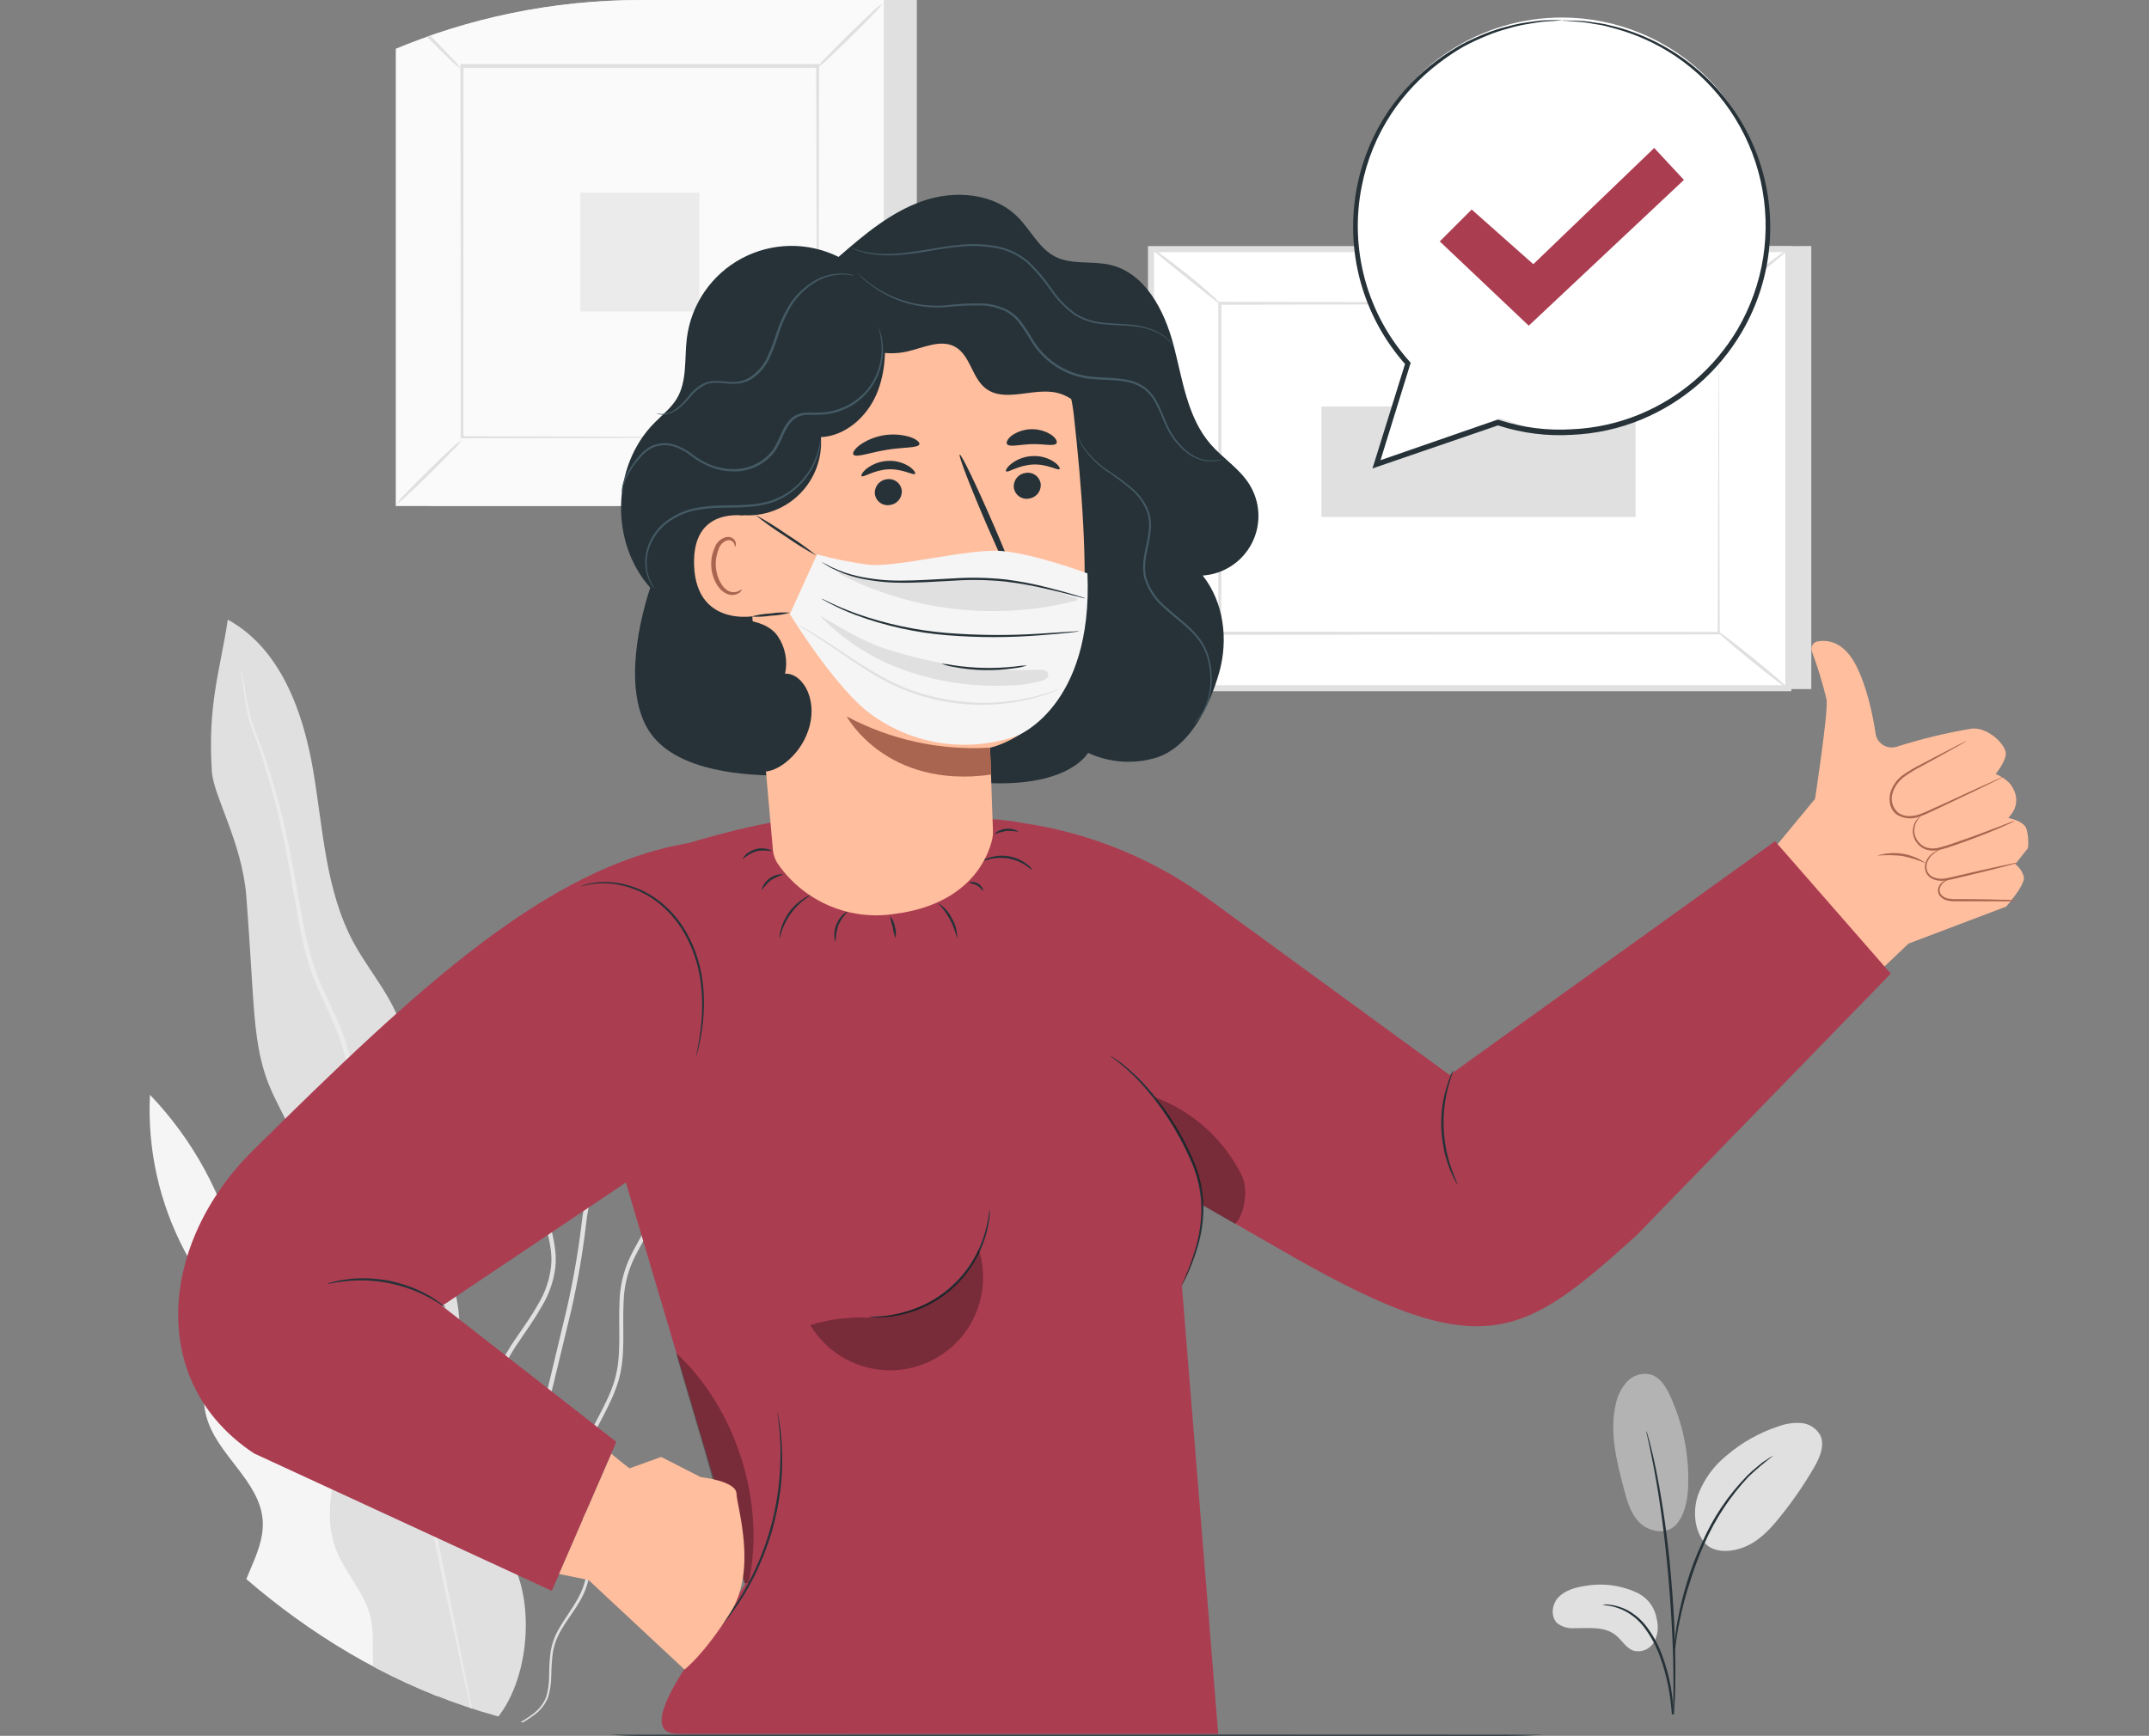 <svg width="505" height="408" viewBox="0 0 505 408" fill="none" xmlns="http://www.w3.org/2000/svg">
<rect x="0" y="0" width="505" height="408" fill="#808080" stroke="none"/>
<g clip-path="url(#clip0_24_762)">
<path d="M93.869 368.563C95.273 363.005 91.597 357.467 87.486 353.432C83.376 349.398 78.477 345.847 76.326 340.541C72.831 331.927 77.396 320.74 71.478 313.568C68.003 309.362 61.792 307.98 58.701 303.481C57.085 301.121 56.54 298.206 55.893 295.412C52.546 281.098 45.413 267.944 35.239 257.323C34.606 270.098 37.436 282.807 43.43 294.11C45.834 298.619 48.773 303.017 49.591 308.061C50.924 316.252 46.389 324.725 48.45 332.764C50.803 341.963 61.196 348.066 61.741 357.538C62.206 365.557 55.247 372.669 55.823 380.627C56.055 384.037 57.661 387.194 59.438 390.119C65.701 400.378 74.861 407.419 88.668 407.116L105.596 407.61L93.869 368.563Z" fill="#F5F5F5"/>
<path d="M109.08 408.034C110.631 408.259 112.21 408.215 113.746 407.903C115.618 407.623 117.456 407.15 119.231 406.491C121.681 405.628 123.969 404.359 125.998 402.738C127.22 401.744 128.175 400.462 128.775 399.006C129.276 397.371 129.534 395.672 129.543 393.962C129.561 392.135 129.683 390.309 129.906 388.495C130.218 386.566 130.905 384.715 131.926 383.048C133.896 379.538 137.188 376.209 138.239 371.448C139.289 366.687 138.501 361.714 137.693 356.64C136.885 351.566 136.087 346.049 137.996 340.763C139.905 335.477 143.46 330.676 145.289 324.704C147.117 318.733 146.198 312.207 146.551 305.821C146.655 302.582 147.386 299.393 148.702 296.43C150.056 293.404 151.944 290.6 153.409 287.443C156.368 281.058 156.863 273.835 157.641 266.764C158.025 263.207 158.408 259.606 158.792 255.961C159.022 252.303 159.632 248.68 160.61 245.148C161.736 241.577 163.068 238.074 164.6 234.657C165.397 232.893 166.043 231.064 166.529 229.19C166.809 227.261 166.981 225.318 167.044 223.37C167.21 219.465 167.037 215.554 166.529 211.679C166.044 207.785 165.317 203.922 164.882 200.018C164.882 199.786 164.822 199.554 164.802 199.342L164.711 198.565L164.014 198.908C160.427 200.752 157.315 203.4 154.924 206.645C152.596 209.809 150.729 213.287 149.379 216.974C146.601 224.247 145.622 231.863 144.238 239.166C142.854 246.469 141.097 253.58 137.4 259.643C135.572 262.669 133.36 265.423 131.391 268.368C129.31 271.239 127.895 274.536 127.25 278.021C126.24 285.173 130.28 291.427 129.482 297.762C129.118 300.877 128.084 303.878 126.452 306.558C124.937 309.261 123.149 311.773 121.402 314.305C119.667 316.768 118.163 319.384 116.908 322.122C115.738 324.809 115.055 327.681 114.888 330.605C114.504 336.305 115.342 341.701 114.958 346.815C114.52 351.676 113.127 356.403 110.858 360.725C108.838 364.901 106.585 368.664 104.697 372.326C103.747 374.151 102.879 375.937 102.162 377.722C101.509 379.451 101.039 381.242 100.758 383.068C100.271 386.263 100.247 389.51 100.687 392.712C101.162 397.176 102.86 401.424 105.596 404.988C106.016 405.515 106.479 406.007 106.979 406.46C107.313 406.811 107.686 407.122 108.09 407.388C108.727 407.852 109.1 408.064 109.1 408.064C107.892 407.11 106.788 406.032 105.808 404.846C103.174 401.284 101.564 397.07 101.152 392.661C100.749 389.499 100.804 386.296 101.313 383.149C101.616 381.361 102.107 379.609 102.778 377.924C103.485 376.179 104.373 374.403 105.323 372.598C107.232 368.977 109.504 365.214 111.575 361.018C113.898 356.632 115.339 351.835 115.817 346.896C116.231 341.681 115.413 336.254 115.817 330.686C115.995 327.857 116.679 325.083 117.837 322.495C119.082 319.81 120.569 317.244 122.281 314.829C123.978 312.317 125.796 309.786 127.331 307.022C129.03 304.237 130.111 301.121 130.502 297.883C131.28 291.135 127.331 284.83 128.31 278.183C128.954 274.845 130.334 271.692 132.35 268.953C134.259 266.058 136.501 263.294 138.41 260.198C142.218 253.964 144.046 246.681 145.41 239.378C146.773 232.075 147.783 224.53 150.52 217.408C151.825 213.805 153.642 210.408 155.914 207.321C158.195 204.218 161.165 201.684 164.59 199.917L163.812 199.483C163.812 199.705 163.862 199.937 163.893 200.169C164.337 204.123 165.064 207.987 165.539 211.84C166.042 215.658 166.215 219.512 166.054 223.36C165.988 225.246 165.826 227.128 165.569 228.998C165.095 230.806 164.47 232.57 163.701 234.274C162.12 237.724 160.744 241.264 159.58 244.875C158.586 248.466 157.97 252.151 157.742 255.87C157.358 259.515 156.978 263.119 156.601 266.684C155.833 273.744 155.338 280.896 152.48 287.049C151.076 290.126 149.197 292.96 147.803 296.057C146.444 299.132 145.693 302.441 145.591 305.801C145.258 312.328 146.147 318.693 144.41 324.483C142.673 330.273 139.027 335.054 137.188 340.521C135.35 345.988 136.087 351.748 136.926 356.791C137.764 361.835 138.612 366.818 137.552 371.317C136.491 375.816 133.401 379.165 131.381 382.776C130.344 384.516 129.658 386.442 129.361 388.445C129.147 390.28 129.039 392.125 129.038 393.972C129.044 395.638 128.809 397.296 128.341 398.895C127.777 400.28 126.882 401.506 125.735 402.466C123.755 404.074 121.523 405.345 119.129 406.228C117.378 406.902 115.565 407.406 113.716 407.731C112.582 407.939 111.434 408.057 110.282 408.084C109.464 408.024 109.08 408.034 109.08 408.034Z" fill="#E0E0E0"/>
<path d="M161.398 208.653C161.317 208.814 161.262 208.988 161.236 209.167C161.135 209.571 161.014 210.075 160.873 210.69C160.54 212.022 160.156 214.039 159.53 216.551C158.903 219.062 157.368 221.897 156.075 225.397C154.783 228.897 153.369 232.882 152.116 237.401C150.864 241.92 149.743 246.923 148.571 252.299C147.399 257.676 146.167 263.395 143.248 268.832C141.875 271.586 140.329 274.37 139.107 277.416C137.909 280.541 137.112 283.805 136.734 287.13C135.917 294.006 134.737 300.835 133.199 307.587C129.886 321.456 126.725 334.671 123.856 346.694C120.988 358.718 118.251 369.481 116.019 378.58C113.787 387.678 112.07 394.941 110.827 400.105L109.464 405.976C109.333 406.591 109.221 407.096 109.141 407.499C109.096 407.674 109.069 407.853 109.06 408.034C109.146 407.875 109.211 407.705 109.252 407.53L109.676 406.027C110.06 404.614 110.575 402.668 111.231 400.206C112.565 395.062 114.443 387.759 116.766 378.771L124.846 346.936C127.745 334.903 130.906 321.719 134.28 307.819C135.817 301.027 136.987 294.158 137.784 287.241C138.152 284.001 138.923 280.819 140.077 277.769C141.259 274.804 142.774 272.03 144.117 269.246C147.066 263.708 148.268 257.787 149.419 252.451C150.571 247.115 151.621 242.081 152.833 237.572C154.045 233.063 155.328 229.049 156.611 225.579C157.893 222.109 159.307 219.214 159.913 216.621C160.519 214.029 160.792 212.062 161.055 210.7C161.156 210.075 161.247 209.571 161.307 209.157C161.356 208.993 161.386 208.824 161.398 208.653Z" fill="#E0E0E0"/>
<path d="M112.049 408.074C123.069 401.447 126.129 381.515 121.442 369.552C116.756 357.588 108.636 346.684 107.302 333.914C106.292 324.099 109.454 313.992 107.1 304.409C103.939 291.468 91.213 281.502 91.284 268.176C91.284 260.702 95.546 253.651 95.162 246.187C94.698 237.028 87.618 229.805 83.204 221.756C76.467 209.449 75.942 194.843 73.579 181.014C71.215 167.185 65.872 152.387 53.53 145.649C51.783 157.41 48.733 165.48 49.793 181.397C50.177 187.117 56.863 198.031 57.873 210.559C58.459 218.044 58.883 225.548 59.378 233.043C59.863 240.336 60.388 247.76 63.034 254.569C65.054 259.794 68.326 264.525 69.841 269.922C72.71 280.059 69.084 291.104 71.407 301.363C73.427 310.078 79.487 317.502 80.749 326.379C82.547 338.796 74.568 351.748 78.73 363.58C80.81 369.451 85.678 374.141 87.092 380.204C88.183 384.914 87.092 389.907 88.042 394.638C89.638 402.254 104.202 408.084 112.009 407.57" fill="#E0E0E0"/>
<path d="M56.661 157.299C56.636 157.521 56.636 157.744 56.661 157.965C56.732 158.459 56.812 159.095 56.924 159.892C57.186 161.586 57.489 164.078 58.075 167.306C58.661 170.534 60.408 174.175 61.772 178.573C63.135 182.971 64.63 188.004 65.903 193.704C67.175 199.403 68.286 205.627 69.438 212.365C70.589 219.103 71.831 226.487 75.225 233.447C76.79 236.967 78.548 240.508 79.881 244.24C81.176 248.098 81.98 252.104 82.275 256.163C82.944 264.781 84.077 273.358 85.668 281.855C89.153 299.255 92.466 315.818 95.485 330.908C98.667 345.928 101.545 359.465 103.939 370.863L109.736 397.775C110.423 400.892 110.969 403.344 111.363 405.078C111.544 405.865 111.696 406.491 111.807 406.975C111.846 407.193 111.911 407.407 111.999 407.61C111.997 407.389 111.97 407.169 111.918 406.955C111.827 406.46 111.716 405.835 111.575 405.038C111.231 403.283 110.757 400.822 110.151 397.685C108.848 391.249 106.989 382.04 104.697 370.702C102.404 359.364 99.616 345.746 96.516 330.666C93.415 315.586 90.233 299.013 86.789 281.623C85.197 273.139 84.061 264.576 83.386 255.971C83.073 251.849 82.241 247.782 80.911 243.867C79.537 240.034 77.76 236.503 76.184 233.013C72.821 226.103 71.609 218.891 70.377 212.173C69.145 205.455 68.054 199.171 66.71 193.502C65.367 187.833 63.893 182.769 62.398 178.371C60.903 173.973 59.226 170.302 58.54 167.195C57.853 164.088 57.53 161.526 57.186 159.851C57.035 159.054 56.913 158.429 56.823 157.935C56.792 157.718 56.738 157.505 56.661 157.299Z" fill="#EBEBEB"/>
<path d="M215.453 -0.422H100.798V118.938H215.453V-0.422Z" fill="#E0E0E0"/>
<path d="M207.686 -0.422H93.031V118.938H207.686V-0.422Z" fill="#FAFAFA"/>
<path d="M207.717 118.978H93.001V-0.453H207.717V118.978ZM93.072 118.908H207.646V-0.382H93.072V118.908Z" fill="#E0E0E0"/>
<path d="M192.274 15.626H108.444V102.9H192.274V15.626Z" fill="#FAFAFA"/>
<path d="M108.444 103.475C107.855 104.357 107.16 105.164 106.373 105.875C105.04 107.288 103.161 109.204 101.051 111.272C98.94 113.34 97.01 115.196 95.576 116.507C94.848 117.27 94.035 117.947 93.152 118.525C93.728 117.65 94.406 116.847 95.172 116.134C96.516 114.722 98.404 112.805 100.515 110.727C102.626 108.649 104.555 106.793 106 105.482C106.736 104.723 107.556 104.05 108.444 103.475Z" fill="#E0E0E0"/>
<path d="M192.274 103.263C193.149 103.842 193.956 104.518 194.677 105.28C196.091 106.612 198 108.498 200.081 110.596C202.162 112.694 204.01 114.631 205.323 116.073C206.092 116.795 206.77 117.608 207.343 118.494C206.47 117.916 205.667 117.239 204.949 116.477C203.535 115.135 201.616 113.249 199.536 111.141C197.455 109.033 195.597 107.106 194.284 105.663C193.52 104.947 192.845 104.141 192.274 103.263Z" fill="#E0E0E0"/>
<path d="M192.041 15.899C192.637 15.021 193.332 14.216 194.112 13.498C195.455 12.086 197.334 10.179 199.445 8.101C201.556 6.023 203.485 4.177 204.919 2.866C205.645 2.101 206.458 1.423 207.343 0.849C206.768 1.724 206.09 2.526 205.323 3.239C203.98 4.651 202.101 6.568 199.98 8.646C197.859 10.724 195.94 12.58 194.496 13.891C193.762 14.658 192.938 15.332 192.041 15.899Z" fill="#E0E0E0"/>
<path d="M108.211 16.07C107.335 15.492 106.529 14.815 105.808 14.053C104.394 12.721 102.485 10.845 100.404 8.737C98.323 6.629 96.475 4.702 95.162 3.27C94.392 2.548 93.714 1.735 93.142 0.849C94.015 1.427 94.818 2.104 95.536 2.866C96.95 4.208 98.859 6.094 100.95 8.202C103.04 10.31 104.889 12.237 106.202 13.69C106.966 14.399 107.641 15.198 108.211 16.07Z" fill="#E0E0E0"/>
<path d="M192.041 102.9C192.041 102.9 192.041 102.748 192.041 102.476C192.041 102.204 192.041 101.77 192.041 101.255C192.041 100.156 192.041 98.582 192.041 96.545C192.041 92.409 192.041 86.397 191.951 78.761C191.951 63.469 191.86 41.701 191.789 15.626L192.112 15.949H108.524L108.898 15.576C108.898 47.612 108.898 77.571 108.898 102.849L108.575 102.526L169.104 102.688L186.113 102.779H190.607H191.769H192.173H191.809H190.678H186.244L169.306 102.859L108.575 103.021H108.262V102.708C108.262 77.43 108.262 47.471 108.201 15.434V15.061H108.585H192.173H192.496V15.384C192.425 41.54 192.375 63.389 192.334 78.721C192.334 86.326 192.274 92.318 192.254 96.434C192.254 98.451 192.254 100.005 192.254 101.084C192.254 101.588 192.254 101.982 192.254 102.264C192.208 102.483 192.136 102.697 192.041 102.9Z" fill="#E0E0E0"/>
<path d="M164.347 45.292H136.37V73.223H164.347V45.292Z" fill="#EBEBEB"/>
<path d="M425.644 57.821V161.97H275.871L270.478 58.547L425.644 57.821Z" fill="#E0E0E0"/>
<path d="M270.468 58.547V161.748H420.241V58.547L270.468 58.547Z" fill="white"/>
<path d="M420.958 162.464H269.761V57.841H420.958V162.464ZM271.185 161.042H419.534V59.273H271.185V161.042Z" fill="#E0E0E0"/>
<path d="M404.03 71.377H286.699V148.937H404.03V71.377Z" fill="white"/>
<path d="M404 71.377H403.414H401.748H395.304L371.125 71.468L286.668 71.629L287.002 71.297C287.002 94.991 287.002 121.248 287.002 148.836L286.638 148.473L403.97 148.544L403.667 148.836C403.737 125.232 403.788 105.885 403.828 92.409C403.828 85.671 403.889 80.415 403.899 76.804C403.899 75.019 403.899 73.657 403.899 72.709C403.899 71.761 403.899 71.287 403.899 71.287C403.899 71.287 403.899 71.73 403.899 72.648C403.899 73.566 403.899 74.928 403.899 76.683C403.899 80.274 403.899 85.509 403.98 92.217C403.98 105.734 404.061 125.152 404.131 148.826V149.119H404L286.668 149.199H286.295V148.826C286.295 121.238 286.295 94.981 286.295 71.287V70.944H286.638L371.316 71.115L395.425 71.206H401.798H403.424C403.849 71.377 404 71.377 404 71.377Z" fill="#E0E0E0"/>
<path d="M270.478 58.264C271.402 58.711 272.267 59.27 273.054 59.928C274.579 61.038 276.669 62.602 278.922 64.397C281.174 66.193 283.154 67.907 284.547 69.178C285.352 69.82 286.075 70.559 286.699 71.377C286.557 71.529 282.952 68.563 278.457 64.982C273.963 61.401 270.347 58.436 270.478 58.264Z" fill="#E0E0E0"/>
<path d="M420.251 58.557C420.372 58.708 416.847 61.714 412.363 65.255C407.878 68.795 404.152 71.529 404.03 71.377C403.909 71.226 407.424 68.21 411.908 64.67C416.393 61.129 420.16 58.395 420.251 58.557Z" fill="#E0E0E0"/>
<path d="M420.16 161.768L403.465 148.251L420.16 161.768Z" fill="white"/>
<path d="M403.434 148.251C403.556 148.09 407.404 150.985 412.009 154.717C416.615 158.449 420.261 161.606 420.089 161.778C419.918 161.949 416.12 159.034 411.504 155.302C406.889 151.57 403.303 148.402 403.434 148.251Z" fill="#E0E0E0"/>
<path d="M270.478 161.748C270.347 161.586 273.841 158.621 278.275 155.12C282.709 151.62 286.406 148.907 286.527 149.068C286.648 149.23 283.164 152.195 278.73 155.695C274.296 159.196 270.599 161.909 270.478 161.748Z" fill="#E0E0E0"/>
<path d="M310.525 95.546V121.51H384.356V95.546H310.525Z" fill="#E0E0E0"/>
<path d="M414.019 202.903L426.523 187.772C426.523 187.772 429.664 167.285 429.23 164.401C428.309 160.562 427.156 156.782 425.776 153.083C425.69 152.837 425.659 152.576 425.685 152.317C425.712 152.058 425.795 151.808 425.929 151.584C426.063 151.361 426.244 151.17 426.46 151.024C426.676 150.879 426.922 150.783 427.18 150.743C429.452 150.369 433.169 150.743 436.057 156.22C438.704 161.264 440.097 168.062 440.764 172.49C440.853 173.031 441.057 173.547 441.363 174.001C441.669 174.456 442.069 174.84 442.537 175.127C443.004 175.414 443.528 175.598 444.072 175.665C444.617 175.732 445.17 175.681 445.693 175.517C451.438 173.695 457.304 172.276 463.247 171.27C466.671 170.876 470.529 174.135 471.276 176.576C471.842 178.412 468.963 181.922 468.963 181.922C468.963 181.922 471.943 183.092 473.003 185.2C473.145 185.473 473.276 185.735 473.387 185.997C473.747 186.855 473.877 187.792 473.764 188.715C473.651 189.639 473.298 190.517 472.741 191.263L471.953 192.271C471.953 192.271 475.589 192.887 476.225 194.874C476.615 196.333 476.728 197.852 476.558 199.352L473.579 203.105C474.567 203.864 475.277 204.928 475.599 206.131C475.952 207.977 471.428 213.091 471.428 213.091L448.491 221.786L440.411 229.482L414.019 202.903Z" fill="#FFBE9D"/>
<path d="M470.943 182.487C470.797 182.6 470.638 182.695 470.468 182.769L469.044 183.485L463.782 186.047L455.944 189.78C454.46 190.455 452.914 191.273 451.238 191.878C450.352 192.251 449.389 192.408 448.43 192.336C447.472 192.264 446.544 191.965 445.723 191.464C444.921 190.859 444.366 189.985 444.158 189.003C443.963 188.074 443.997 187.111 444.259 186.199C444.797 184.503 445.893 183.038 447.369 182.043C448.655 181.152 450.005 180.36 451.409 179.672L454.985 177.786L460.176 175.093L461.6 174.377C461.762 174.285 461.935 174.213 462.115 174.165C461.973 174.283 461.817 174.385 461.651 174.467L460.277 175.264L455.167 178.109L451.622 180.056C450.253 180.751 448.937 181.543 447.683 182.426C446.306 183.369 445.283 184.742 444.774 186.33C444.493 187.152 444.465 188.039 444.694 188.876C444.922 189.714 445.397 190.464 446.056 191.03C446.785 191.531 447.646 191.805 448.531 191.817C449.404 191.829 450.273 191.686 451.096 191.394C452.743 190.819 454.268 190.002 455.763 189.376L463.641 185.745L468.973 183.334L470.438 182.698C470.596 182.606 470.766 182.535 470.943 182.487Z" fill="#AA6550"/>
<path d="M473.438 192.937C473.091 193.168 472.722 193.364 472.337 193.522C471.609 193.865 470.559 194.339 469.236 194.894C466.61 196.013 462.923 197.456 458.793 198.858C457.784 199.221 456.755 199.527 455.712 199.776C454.714 200.015 453.67 199.995 452.682 199.715C451.844 199.437 451.102 198.928 450.543 198.246C449.983 197.564 449.629 196.737 449.521 195.862C449.402 194.686 449.746 193.511 450.48 192.584C450.676 192.339 450.899 192.119 451.147 191.928C451.319 191.807 451.42 191.757 451.43 191.767C451.44 191.777 451.086 192.069 450.642 192.705C450.025 193.616 449.756 194.719 449.884 195.812C450.008 196.6 450.348 197.339 450.867 197.946C451.386 198.554 452.063 199.005 452.823 199.251C453.744 199.489 454.71 199.489 455.631 199.251C456.657 198.999 457.668 198.693 458.661 198.333C462.792 196.941 466.479 195.559 469.135 194.53L472.296 193.31C472.663 193.148 473.046 193.023 473.438 192.937Z" fill="#AA6550"/>
<path d="M474.104 202.762C473.757 202.927 473.391 203.049 473.013 203.125L469.983 203.932C467.418 204.588 463.873 205.455 459.954 206.383C458.992 206.634 458.018 206.832 457.035 206.978C456.081 207.123 455.106 207.001 454.217 206.625C453.802 206.455 453.43 206.195 453.128 205.863C452.826 205.532 452.601 205.137 452.47 204.709C452.258 203.968 452.308 203.177 452.611 202.469C453.044 201.47 453.812 200.653 454.783 200.159C455.106 199.943 455.47 199.795 455.853 199.726C455.853 199.726 455.49 199.927 454.843 200.331C453.975 200.863 453.299 201.658 452.914 202.6C452.666 203.246 452.641 203.956 452.844 204.618C452.969 204.978 453.171 205.308 453.436 205.583C453.701 205.858 454.023 206.072 454.379 206.212C455.189 206.536 456.072 206.637 456.934 206.504C457.897 206.353 458.851 206.151 459.792 205.899C463.711 204.971 467.277 204.164 469.892 203.599L472.922 202.953C473.309 202.849 473.705 202.785 474.104 202.762Z" fill="#AA6550"/>
<path d="M473.751 211.679C472.626 211.829 471.491 211.886 470.357 211.85C468.266 211.85 465.368 211.85 462.176 211.85H459.833C459.09 211.878 458.347 211.814 457.621 211.659C456.921 211.509 456.294 211.124 455.843 210.569C455.648 210.32 455.512 210.03 455.446 209.721C455.379 209.411 455.384 209.091 455.46 208.784C455.588 208.366 455.805 207.982 456.096 207.656C456.387 207.331 456.746 207.072 457.146 206.897C457.424 206.745 457.74 206.678 458.055 206.706C458.055 206.756 457.732 206.797 457.237 207.079C456.891 207.266 456.587 207.522 456.344 207.83C456.101 208.139 455.924 208.495 455.823 208.874C455.772 209.125 455.779 209.384 455.842 209.632C455.904 209.88 456.022 210.111 456.187 210.307C456.596 210.757 457.137 211.067 457.732 211.195C458.429 211.315 459.136 211.363 459.843 211.336H462.176C465.368 211.336 468.236 211.416 470.357 211.477C471.492 211.459 472.626 211.526 473.751 211.679Z" fill="#AA6550"/>
<path d="M452.672 202.973C450.858 202.192 448.97 201.593 447.036 201.188C445.074 200.964 443.094 200.94 441.128 201.117C443.063 200.504 445.116 200.352 447.121 200.675C449.126 200.997 451.027 201.784 452.672 202.973Z" fill="#AA6550"/>
<path d="M340.653 252.673L417.13 197.728L444.319 228.847L384.467 290.459C357.722 314.617 348.359 320.72 304.02 295.502L275.882 279.363L286.274 407.54H159.014C145.036 407.096 177.194 372.073 174.993 372.073L147.076 277.951L103.889 306.941L144.824 338.907L129.674 373.919L59.681 341.61C34.31 324.755 37.713 291.921 59.358 270.496C98.344 231.913 128.512 203.841 161.842 198.152C179.012 192.997 189.112 192.1 189.112 192.1C215.938 191.716 217.938 191.807 232.31 192.483C235.107 192.628 237.892 192.965 240.643 193.492C256.323 195.825 271.199 201.939 283.982 211.305L340.653 252.673Z" fill="#AB3D51"/>
<path d="M342.491 278.364C342.251 278.085 342.054 277.773 341.905 277.436C341.427 276.561 341.009 275.654 340.653 274.723C340.115 273.343 339.686 271.923 339.37 270.476C338.994 268.703 338.764 266.901 338.683 265.09C338.63 263.276 338.731 261.46 338.986 259.663C339.21 258.197 339.548 256.75 339.996 255.336C340.27 254.383 340.607 253.449 341.006 252.541C341.133 252.184 341.306 251.845 341.521 251.533C341.622 251.533 340.996 252.995 340.34 255.396C339.972 256.806 339.692 258.238 339.501 259.683C339.28 261.453 339.196 263.237 339.249 265.019C339.326 266.801 339.536 268.574 339.875 270.325C340.17 271.75 340.555 273.155 341.027 274.531C341.855 276.942 342.582 278.314 342.491 278.364Z" fill="#263238"/>
<path d="M273.155 308.948C277.072 304.234 279.893 298.709 281.411 292.773C282.93 286.837 283.109 280.639 281.935 274.625C280.762 268.612 278.266 262.934 274.627 258.001C270.988 253.069 266.297 249.006 260.893 246.106" fill="#AB3D51"/>
<path d="M260.853 248.093C261.048 248.176 261.231 248.285 261.398 248.416C261.731 248.648 262.267 248.971 262.883 249.425C264.679 250.757 266.367 252.227 267.933 253.822C273.042 259.157 277.172 265.347 280.134 272.11C281.873 275.828 282.783 279.879 282.8 283.983C282.778 287.309 282.246 290.612 281.224 293.777C280.558 295.907 279.748 297.99 278.8 300.011L277.982 301.635C277.896 301.83 277.791 302.015 277.669 302.19C277.719 301.983 277.793 301.783 277.891 301.595C278.073 301.161 278.316 300.586 278.609 299.931C279.476 297.889 280.232 295.801 280.871 293.677C281.821 290.532 282.307 287.267 282.315 283.983C282.258 279.963 281.342 276.001 279.629 272.363C276.679 265.655 272.63 259.484 267.65 254.105C266.116 252.501 264.476 251.002 262.741 249.616C262.135 249.112 261.63 248.769 261.317 248.496C261.149 248.378 260.993 248.243 260.853 248.093Z" fill="#263238"/>
<path d="M232.613 284.285C232.641 284.429 232.641 284.576 232.613 284.719C232.613 285.002 232.613 285.415 232.532 285.95C232.374 287.457 232.076 288.946 231.644 290.398C230.235 295.251 227.476 299.605 223.688 302.953C219.899 306.301 215.236 308.506 210.242 309.311C208.744 309.567 207.226 309.682 205.707 309.654C205.171 309.654 204.747 309.594 204.475 309.584C204.327 309.583 204.18 309.559 204.04 309.513C204.594 309.461 205.15 309.437 205.707 309.443C207.206 309.396 208.698 309.23 210.171 308.948C215.065 308.06 219.621 305.848 223.344 302.555C227.067 299.261 229.816 295.011 231.29 290.267C231.738 288.836 232.076 287.372 232.3 285.889C232.375 285.349 232.48 284.814 232.613 284.285Z" fill="#263238"/>
<path d="M182.669 331.876C182.742 332.057 182.789 332.247 182.81 332.441C182.891 332.875 182.982 333.45 183.103 334.086C183.27 334.953 183.392 335.828 183.467 336.708C183.557 337.717 183.719 338.907 183.739 340.208C183.739 340.854 183.79 341.54 183.81 342.226C183.83 342.912 183.81 343.668 183.81 344.435C183.81 345.968 183.638 347.592 183.497 349.307C183.07 353.016 182.337 356.683 181.305 360.272C180.218 363.844 178.833 367.32 177.164 370.661C176.356 372.174 175.609 373.637 174.77 374.918C174.366 375.564 174.003 376.209 173.599 376.794L172.427 378.469C171.7 379.548 170.932 380.486 170.296 381.253C169.66 382.019 169.064 382.725 168.569 383.27C168.074 383.815 167.721 384.168 167.418 384.491C167.294 384.643 167.152 384.778 166.993 384.894C167.095 384.727 167.209 384.568 167.337 384.42L168.407 383.139C168.882 382.594 169.417 381.918 170.064 381.122C170.71 380.325 171.427 379.397 172.084 378.297L173.215 376.623C173.609 376.038 173.962 375.392 174.356 374.747C175.174 373.455 175.902 372.003 176.689 370.5C180.003 363.858 182.129 356.69 182.972 349.317C183.123 347.612 183.315 345.998 183.325 344.485C183.325 343.729 183.406 342.992 183.396 342.286C183.386 341.58 183.396 340.904 183.396 340.269C183.396 338.978 183.265 337.818 183.204 336.789C183.143 335.76 183.032 334.882 182.931 334.166C182.83 333.45 182.79 332.946 182.739 332.512C182.697 332.303 182.673 332.09 182.669 331.876Z" fill="#263238"/>
<path d="M76.952 301.766C77.296 301.592 77.663 301.466 78.043 301.393C78.478 301.262 78.919 301.154 79.366 301.07C79.881 300.969 80.477 300.828 81.133 300.758C82.684 300.528 84.252 300.423 85.82 300.445C87.736 300.484 89.645 300.687 91.526 301.05C93.406 301.444 95.25 301.99 97.041 302.684C98.492 303.269 99.897 303.964 101.242 304.762C101.828 305.085 102.313 305.448 102.757 305.771C103.202 306.094 103.555 306.336 103.848 306.568C104.169 306.785 104.461 307.043 104.717 307.334C104.656 307.415 103.363 306.396 101.051 305.115C99.7 304.37 98.3 303.719 96.859 303.168C95.091 302.506 93.274 301.98 91.425 301.595C89.572 301.242 87.695 301.029 85.81 300.959C84.265 300.923 82.72 300.987 81.184 301.151C78.558 301.413 76.972 301.857 76.952 301.766Z" fill="#263238"/>
<path d="M163.62 248.214C163.621 248.013 163.648 247.813 163.701 247.619C163.792 247.175 163.893 246.61 164.034 245.924C164.423 243.862 164.703 241.782 164.872 239.69C165.12 236.589 165.025 233.47 164.59 230.39C164.052 226.623 162.83 222.986 160.984 219.657C159.153 216.323 156.574 213.458 153.449 211.285C150.874 209.549 147.958 208.384 144.895 207.866C142.828 207.527 140.72 207.527 138.653 207.866C137.178 208.108 136.401 208.39 136.38 208.33C136.562 208.243 136.752 208.172 136.946 208.118C137.491 207.929 138.047 207.777 138.612 207.664C140.702 207.249 142.848 207.198 144.955 207.513C148.092 207.982 151.086 209.14 153.722 210.902C156.933 213.09 159.577 216.008 161.438 219.415C163.312 222.798 164.542 226.499 165.064 230.33C165.484 233.446 165.541 236.601 165.236 239.731C165.037 241.835 164.7 243.924 164.226 245.985C164.064 246.711 163.923 247.266 163.812 247.649C163.767 247.843 163.702 248.032 163.62 248.214Z" fill="#263238"/>
<g opacity="0.3">
<path d="M230.007 293.636C225.967 304.258 214.979 309.039 204.757 309.715H204.172C199.517 309.496 194.86 310.083 190.405 311.45C193.154 316.042 197.495 319.467 202.605 321.073C207.715 322.679 213.238 322.354 218.125 320.161C223.011 317.968 226.921 314.059 229.111 309.177C231.302 304.294 231.621 298.778 230.007 293.677V293.636Z" fill="black"/>
</g>
<g opacity="0.3">
<path d="M158.903 318.037C161.368 327.216 164.852 338.01 167.317 347.189C169.478 355.258 172.781 364.085 174.942 372.124L175.892 372.033C180.053 353.332 172.983 331.039 158.903 318.037Z" fill="black"/>
</g>
<g opacity="0.3">
<path d="M291.89 276.468C287.705 267.87 280.356 261.221 271.377 257.908C276.427 265.17 282.133 273.936 282.709 283.347L290.234 287.665C292.577 285.405 293.304 279.383 291.89 276.468Z" fill="black"/>
</g>
<path d="M184.052 205.586C183.042 205.889 182.075 206.319 181.174 206.867C180.368 207.545 179.658 208.329 179.063 209.197C179.002 209.197 179.063 208.794 179.315 208.239C179.682 207.522 180.215 206.903 180.871 206.433C181.52 205.964 182.271 205.653 183.063 205.526C183.679 205.445 184.052 205.536 184.052 205.586Z" fill="#263238"/>
<path d="M196.354 221.352C196.294 221.352 196.122 220.928 196.061 220.172C196.008 219.176 196.177 218.18 196.556 217.257C196.925 216.328 197.502 215.497 198.243 214.826C198.808 214.321 199.253 214.13 199.253 214.18C198.34 215.147 197.584 216.249 197.011 217.448C196.598 218.709 196.376 220.025 196.354 221.352Z" fill="#263238"/>
<path d="M183.224 220.666C183.158 220.01 183.227 219.348 183.426 218.719C184.195 215.598 186.147 212.897 188.87 211.184C189.402 210.799 190.007 210.524 190.648 210.377C188.758 211.478 187.121 212.962 185.842 214.735C184.563 216.507 183.671 218.528 183.224 220.666Z" fill="#263238"/>
<path d="M174.538 201.955C174.488 201.955 174.669 201.511 175.174 200.946C175.854 200.289 176.691 199.817 177.605 199.576C178.519 199.334 179.48 199.33 180.396 199.564C181.093 199.766 181.406 200.028 181.406 200.089C180.19 199.84 178.936 199.84 177.72 200.089C176.546 200.495 175.465 201.129 174.538 201.955Z" fill="#263238"/>
<path d="M210.403 220.475C210.112 219.643 209.906 218.785 209.787 217.912C209.501 217.082 209.292 216.228 209.161 215.36C209.773 216.04 210.167 216.886 210.292 217.791C210.583 218.657 210.621 219.588 210.403 220.475Z" fill="#263238"/>
<path d="M224.907 220.666C224.217 217.479 222.638 214.552 220.352 212.223C221.804 213.083 222.968 214.354 223.695 215.875C224.576 217.312 224.999 218.983 224.907 220.666Z" fill="#263238"/>
<path d="M231.017 209.389C230.876 209.449 230.492 208.642 229.593 208.128C228.694 207.614 227.826 207.634 227.806 207.482C227.785 207.331 228.008 207.311 228.401 207.291C228.914 207.279 229.419 207.416 229.856 207.684C230.293 207.94 230.644 208.319 230.866 208.774C231.068 209.117 231.078 209.369 231.017 209.389Z" fill="#263238"/>
<path d="M242.622 204.527C242.098 204.19 241.593 203.827 241.107 203.437C239.884 202.628 238.51 202.072 237.067 201.803C235.611 201.544 234.117 201.579 232.674 201.904C231.573 202.166 230.926 202.479 230.886 202.398C231.376 201.985 231.958 201.695 232.583 201.551C234.065 201.097 235.634 201.004 237.159 201.279C238.684 201.555 240.121 202.191 241.35 203.135C241.869 203.502 242.303 203.977 242.622 204.527Z" fill="#263238"/>
<path d="M239.441 195.519C238.462 195.365 237.472 195.294 236.481 195.307C235.507 195.486 234.548 195.739 233.613 196.064C234.382 195.333 235.375 194.881 236.432 194.782C237.49 194.683 238.549 194.943 239.441 195.519Z" fill="#263238"/>
<path d="M185.618 182.265C174.882 182.507 159.489 181.256 153.086 172.632C146.682 164.007 149.46 148.322 152.803 138.134C143.289 127.522 143.713 109.486 153.813 99.359C155.621 97.523 157.722 95.899 159.045 93.69C161.539 89.534 160.802 84.299 161.408 79.477C161.902 75.552 163.33 71.803 165.572 68.542C167.815 65.281 170.806 62.604 174.297 60.734C177.788 58.865 181.676 57.857 185.636 57.796C189.597 57.735 193.514 58.622 197.061 60.383C203.04 55.167 209.262 49.902 216.756 47.269C224.25 44.636 233.411 45.322 239.047 50.901C242.137 53.927 244.097 58.345 247.955 60.322C251.813 62.299 256.651 61.26 260.934 62.269C269.104 64.195 273.619 72.941 275.76 81.051C277.902 89.161 278.962 98.038 284.456 104.382C287.315 107.691 291.223 110.082 293.546 113.773C294.849 115.827 295.594 118.184 295.71 120.612C295.826 123.04 295.308 125.457 294.207 127.625C293.107 129.794 291.461 131.639 289.431 132.981C287.401 134.322 285.057 135.114 282.628 135.279C287.608 141.563 288.688 150.41 286.487 158.116C284.285 165.823 279.679 175.577 271.69 178.099C266.39 179.69 260.689 179.281 255.671 176.949C255.671 176.949 251.52 184.837 232.441 184.07C202.667 182.86 190.163 193.381 185.628 182.224" fill="#263238"/>
<path d="M254.358 146.688C255.752 134.25 254.187 114.046 252.338 97.543C250.712 82.695 239.996 64.881 225.21 67.141L179.356 80.99C177.19 81.319 175.226 82.448 173.853 84.153C172.481 85.859 171.799 88.016 171.942 90.2L181.618 199.665C181.731 200.996 182.21 202.27 183.002 203.347C186.033 207.598 190.19 210.922 195.007 212.946C199.823 214.97 205.109 215.614 210.272 214.806C228.29 212.476 232.33 200.936 233.159 197.254C233.3 196.639 233.361 196.009 233.34 195.378C232.886 181.185 232.623 175.627 232.633 175.728C232.643 175.829 251.561 171.693 254.358 146.688Z" fill="#FFBE9D"/>
<path d="M244.572 113.854C244.616 114.685 244.336 115.5 243.789 116.127C243.242 116.754 242.472 117.144 241.643 117.213C241.238 117.267 240.827 117.238 240.434 117.128C240.041 117.019 239.674 116.832 239.355 116.577C239.036 116.323 238.772 116.007 238.579 115.648C238.385 115.29 238.266 114.895 238.229 114.49C238.181 113.661 238.46 112.847 239.005 112.222C239.551 111.596 240.32 111.208 241.148 111.141C241.552 111.086 241.964 111.113 242.357 111.221C242.751 111.329 243.119 111.515 243.438 111.769C243.758 112.022 244.023 112.338 244.218 112.696C244.413 113.054 244.533 113.448 244.572 113.854Z" fill="#263238"/>
<path d="M248.995 110.253C248.622 110.687 246.117 109.012 242.693 109.184C239.269 109.355 236.825 111.201 236.431 110.778C236.239 110.596 236.613 109.829 237.673 108.982C239.108 107.887 240.848 107.263 242.652 107.197C244.439 107.103 246.209 107.584 247.702 108.569C248.783 109.325 249.177 110.061 248.995 110.253Z" fill="#263238"/>
<path d="M211.918 115.357C211.966 116.186 211.687 117.002 211.142 117.629C210.597 118.256 209.828 118.646 208.999 118.716C208.594 118.771 208.182 118.743 207.788 118.635C207.393 118.526 207.025 118.339 206.705 118.084C206.385 117.83 206.12 117.513 205.926 117.154C205.732 116.794 205.613 116.399 205.575 115.993C205.53 115.164 205.81 114.35 206.354 113.723C206.899 113.096 207.666 112.706 208.494 112.634C208.9 112.579 209.312 112.606 209.706 112.715C210.1 112.824 210.469 113.011 210.788 113.265C211.108 113.52 211.373 113.836 211.568 114.196C211.762 114.555 211.881 114.95 211.918 115.357Z" fill="#263238"/>
<path d="M215.029 111.383C214.655 111.816 212.151 110.152 208.727 110.314C205.303 110.475 202.859 112.331 202.475 111.907C202.283 111.736 202.646 110.959 203.707 110.112C205.144 109.021 206.882 108.398 208.686 108.326C210.473 108.233 212.243 108.714 213.736 109.698C214.817 110.455 215.211 111.191 215.029 111.383Z" fill="#263238"/>
<path d="M228.412 135.299C228.412 135.108 230.502 134.644 233.936 134.038C234.805 133.907 235.623 133.695 235.744 133.09C235.778 132.185 235.535 131.292 235.047 130.528C234.118 128.45 233.159 126.271 232.149 123.992C228.109 114.671 225.149 106.995 225.523 106.844C225.897 106.692 229.482 114.106 233.512 123.427C234.522 125.727 235.421 127.916 236.3 130.014C236.902 131.042 237.12 132.25 236.916 133.423C236.804 133.738 236.621 134.023 236.381 134.256C236.141 134.488 235.851 134.663 235.532 134.765C235.054 134.92 234.559 135.015 234.057 135.047C230.593 135.38 228.432 135.491 228.412 135.299Z" fill="#263238"/>
<path d="M232.654 175.728C220.963 176.444 209.302 173.905 198.97 168.395C198.97 168.395 208.171 185.543 232.946 182.063L232.654 175.728Z" fill="#AA6550"/>
<path d="M227.341 143.621C226.647 142.836 225.765 142.24 224.778 141.887C223.791 141.534 222.73 141.437 221.695 141.604C220.942 141.708 220.217 141.962 219.565 142.352C218.912 142.742 218.345 143.26 217.897 143.873C217.465 144.465 217.225 145.176 217.211 145.908C217.196 146.641 217.408 147.36 217.817 147.969C218.827 149.23 220.746 149.441 222.362 148.897C223.955 148.249 225.403 147.293 226.624 146.082C226.991 145.804 227.306 145.463 227.553 145.074C227.671 144.88 227.728 144.655 227.717 144.429C227.706 144.203 227.628 143.985 227.492 143.803" fill="#AA6550"/>
<path d="M218.423 138.134C218.978 138.073 219.16 141.795 222.463 144.287C225.765 146.778 229.714 146.193 229.765 146.708C229.826 146.94 228.917 147.474 227.24 147.595C225.069 147.719 222.924 147.077 221.18 145.78C219.499 144.531 218.369 142.68 218.029 140.615C217.796 139.072 218.16 138.124 218.423 138.134Z" fill="#263238"/>
<path d="M216.059 104.402C215.756 105.351 212.312 105.068 208.313 105.734C204.313 106.4 201.111 107.65 200.536 106.844C200.273 106.45 200.808 105.552 202.071 104.584C203.772 103.398 205.721 102.615 207.77 102.294C209.819 101.972 211.915 102.121 213.898 102.728C215.403 103.253 216.14 103.959 216.059 104.402Z" fill="#263238"/>
<path d="M248.268 104.191C247.703 104.998 245.299 104.302 242.461 104.392C239.623 104.483 237.239 105.159 236.643 104.392C236.38 104.009 236.724 103.212 237.744 102.375C239.114 101.426 240.737 100.906 242.404 100.881C244.071 100.856 245.708 101.327 247.107 102.234C248.147 103.011 248.521 103.797 248.268 104.191Z" fill="#263238"/>
<path d="M192.445 66.717C192.546 69.211 193.195 71.653 194.347 73.868C195.499 76.083 197.125 78.018 199.11 79.535C201.096 81.051 203.391 82.112 205.833 82.643C208.275 83.174 210.805 83.16 213.241 82.604C217.009 81.747 221.089 79.649 224.462 81.525C228.018 83.542 228.381 88.697 231.532 91.219C236.077 94.83 242.885 90.956 248.521 92.359C252.874 93.448 255.742 97.402 258.742 100.751C261.741 104.1 266.165 107.166 270.407 105.704C270.11 101.842 269.367 98.028 268.195 94.336C267.015 90.599 264.569 87.389 261.277 85.257C259.449 84.178 257.358 83.563 255.651 82.302C251.955 79.588 250.904 74.615 248.581 70.701C247.02 68.182 244.88 66.071 242.338 64.543C239.797 63.015 236.927 62.114 233.966 61.916C229.058 61.633 224.079 63.318 219.261 62.329C215.706 61.593 212.524 59.444 208.929 58.92C201.919 57.911 195.677 63.177 190.85 68.361" fill="#263238"/>
<path d="M178.346 121.813C177.952 121.641 162.6 117.163 163.105 132.808C163.61 148.453 179.265 144.731 179.265 144.277C179.265 143.823 178.346 121.813 178.346 121.813Z" fill="#FFBE9D"/>
<path d="M174.265 138.527C174.195 138.527 174.003 138.719 173.548 138.951C172.912 139.239 172.19 139.275 171.528 139.052C169.852 138.497 168.377 135.925 168.205 133.1C168.127 131.762 168.344 130.422 168.842 129.176C168.977 128.679 169.231 128.223 169.583 127.847C169.935 127.47 170.374 127.186 170.862 127.018C171.173 126.923 171.507 126.941 171.807 127.068C172.106 127.196 172.351 127.424 172.498 127.714C172.72 128.147 172.629 128.46 172.72 128.48C172.811 128.501 173.043 128.208 172.892 127.573C172.806 127.169 172.577 126.81 172.245 126.564C172.028 126.41 171.782 126.3 171.522 126.241C171.262 126.182 170.993 126.175 170.73 126.221C170.09 126.366 169.498 126.673 169.012 127.113C168.525 127.553 168.161 128.111 167.953 128.733C167.329 130.111 167.052 131.621 167.145 133.131C167.347 136.278 169.054 139.183 171.347 139.758C171.771 139.866 172.215 139.878 172.645 139.793C173.075 139.707 173.48 139.526 173.831 139.263C174.245 138.9 174.316 138.547 174.265 138.527Z" fill="#AA6550"/>
<path d="M172.094 120.734C174.704 121.307 177.413 121.265 180.004 120.609C182.595 119.953 184.997 118.702 187.018 116.955C189.04 115.208 190.625 113.015 191.648 110.548C192.671 108.082 193.103 105.411 192.91 102.748C198.687 102.466 203.677 98.007 205.969 92.661C208.262 87.315 208.272 81.333 207.565 75.584C207.5 74.227 207.094 72.909 206.383 71.751C204.666 69.37 201.172 69.39 198.243 69.642C190.698 70.298 182.921 71.034 176.265 74.686C169.609 78.338 164.347 85.59 165.539 93.055C166.125 96.706 168.155 100.297 167.246 103.878C166.569 106.541 164.327 108.7 164.064 111.433C164.023 112.492 164.209 113.547 164.612 114.526C165.015 115.506 165.624 116.388 166.398 117.112C167.948 118.557 169.704 119.763 171.609 120.693" fill="#263238"/>
<path d="M174.892 145.649C177.922 146.133 181.073 147.031 182.8 149.573C183.659 150.846 184.251 152.28 184.541 153.788C184.831 155.296 184.812 156.848 184.487 158.348C186.921 158.227 188.91 160.366 189.84 162.605C192.203 168.375 189.537 175.385 184.618 179.229C182.891 180.57 180.76 181.629 178.558 181.337C176.356 181.044 174.871 179.672 173.367 178.311C170.841 176.167 168.616 173.694 166.751 170.957C164.817 168.335 163.859 165.121 164.044 161.869C164.228 158.617 165.543 155.531 167.761 153.143C169.781 150.743 172.245 147.434 174.831 145.659" fill="#263238"/>
<path d="M154.227 97.09C155.001 97.34 155.83 97.371 156.621 97.18C157.536 96.926 158.388 96.487 159.126 95.889C160.103 95.078 160.987 94.161 161.762 93.156C162.719 91.906 163.93 90.875 165.317 90.129C166.923 89.353 168.842 89.514 170.68 89.686C171.62 89.791 172.568 89.791 173.508 89.686C174.471 89.542 175.393 89.198 176.215 88.677C177.959 87.535 179.356 85.937 180.255 84.057C181.131 82.153 181.877 80.191 182.487 78.186C183.1 76.306 183.892 74.489 184.85 72.759C186.463 69.765 188.922 67.309 191.92 65.698C193.947 64.644 196.225 64.166 198.505 64.317C199.336 64.353 200.154 64.538 200.919 64.861C200.121 64.689 199.311 64.575 198.495 64.518C196.264 64.448 194.055 64.97 192.092 66.031C189.209 67.652 186.858 70.073 185.325 73.001C184.391 74.713 183.623 76.51 183.032 78.368C182.418 80.399 181.662 82.384 180.77 84.309C179.845 86.269 178.394 87.935 176.578 89.121C175.688 89.653 174.698 89.996 173.67 90.129C172.692 90.231 171.708 90.231 170.73 90.129C168.872 89.938 167.064 89.786 165.59 90.482C164.247 91.203 163.07 92.196 162.135 93.398C161.324 94.399 160.407 95.309 159.398 96.111C158.614 96.711 157.713 97.141 156.752 97.372C156.145 97.521 155.511 97.521 154.904 97.372C154.664 97.317 154.435 97.222 154.227 97.09Z" fill="#455A64"/>
<path d="M146.147 115.761C146.135 115.684 146.135 115.606 146.147 115.529C146.111 115.305 146.111 115.077 146.147 114.853C146.257 113.986 146.502 113.142 146.874 112.351C147.433 111.086 148.127 109.886 148.945 108.77C149.446 108.061 149.996 107.387 150.591 106.753C151.253 106.032 152.019 105.413 152.864 104.917C153.887 104.427 155.006 104.168 156.14 104.16C157.275 104.151 158.398 104.392 159.429 104.867C160.581 105.344 161.662 105.979 162.64 106.753C163.662 107.536 164.762 108.212 165.923 108.77C168.397 109.992 171.169 110.479 173.912 110.172C176.857 109.823 179.545 108.33 181.396 106.017C183.224 103.646 183.658 100.378 185.981 98.29C186.567 97.79 187.257 97.428 188.001 97.231C188.707 97.05 189.434 96.962 190.163 96.968C191.51 97.031 192.86 96.997 194.203 96.868C196.68 96.519 199.035 95.57 201.061 94.104C202.835 92.836 204.299 91.184 205.343 89.272C206.85 86.473 207.457 83.278 207.08 80.123C206.976 79.271 206.807 78.428 206.575 77.601C206.466 77.317 206.381 77.023 206.323 76.724C206.838 77.789 207.179 78.93 207.333 80.103C207.63 82.09 207.528 84.117 207.033 86.065C206.538 88.012 205.659 89.842 204.448 91.447C203.237 93.052 201.718 94.399 199.98 95.411C198.242 96.424 196.319 97.08 194.324 97.342C192.956 97.486 191.578 97.53 190.203 97.473C189.522 97.468 188.844 97.549 188.183 97.715C187.522 97.913 186.914 98.258 186.406 98.724C184.264 100.6 183.81 103.838 181.901 106.37C179.965 108.796 177.149 110.362 174.063 110.727C171.221 111.038 168.349 110.523 165.792 109.244C164.604 108.672 163.48 107.975 162.438 107.166C161.494 106.413 160.451 105.792 159.338 105.321C158.365 104.866 157.305 104.631 156.232 104.631C155.159 104.631 154.098 104.866 153.126 105.321C152.307 105.79 151.561 106.378 150.914 107.066C150.322 107.672 149.768 108.315 149.258 108.992C148.439 110.082 147.732 111.251 147.147 112.482C146.757 113.248 146.481 114.067 146.329 114.913C146.303 115.135 146.303 115.358 146.329 115.579C146.278 115.649 146.217 115.71 146.147 115.761Z" fill="#455A64"/>
<path d="M276.286 82.544C275.839 81.52 275.193 80.594 274.387 79.82C272.841 78.327 269.862 76.976 266.014 76.643C264.085 76.461 261.974 76.461 259.661 76.249C257.184 76.111 254.777 75.381 252.641 74.121C250.412 72.553 248.483 70.599 246.945 68.351C245.331 65.981 243.476 63.784 241.41 61.795C239.236 59.946 236.601 58.719 233.785 58.244C231.149 57.801 228.466 57.706 225.806 57.962C223.261 58.163 220.857 58.557 218.594 58.97C216.332 59.384 214.221 59.656 212.282 59.828C209.211 60.199 206.1 60.045 203.081 59.374C201.977 59.122 200.908 58.736 199.899 58.224C200.182 58.293 200.459 58.384 200.727 58.496C201.058 58.623 201.395 58.731 201.737 58.819C202.196 58.961 202.661 59.078 203.131 59.172C206.126 59.751 209.195 59.85 212.221 59.465C214.15 59.263 216.261 58.93 218.503 58.547C220.746 58.163 223.17 57.74 225.745 57.538C228.438 57.268 231.155 57.356 233.825 57.8C236.733 58.29 239.455 59.555 241.703 61.462C243.801 63.474 245.68 65.702 247.309 68.109C248.809 70.31 250.686 72.229 252.854 73.778C254.922 75.011 257.256 75.731 259.661 75.876C261.923 76.098 264.054 76.128 266.004 76.33C269.902 76.713 272.932 78.156 274.478 79.74C275.081 80.321 275.576 81.004 275.942 81.757C276.031 81.958 276.108 82.163 276.174 82.372C276.262 82.487 276.299 82.544 276.286 82.544Z" fill="#455A64"/>
<path d="M287.85 107.792C287.85 107.792 287.769 107.792 287.598 107.893C287.349 107.986 287.097 108.067 286.84 108.135C285.852 108.392 284.828 108.484 283.81 108.407C283.066 108.341 282.333 108.181 281.628 107.933C280.799 107.627 280.011 107.217 279.285 106.712C277.546 105.432 276.077 103.821 274.962 101.972C273.69 99.954 272.942 97.412 271.67 94.971C271.042 93.707 270.166 92.582 269.094 91.663C267.909 90.746 266.525 90.117 265.054 89.827C262.024 89.141 258.722 89.423 255.308 88.929C252.643 88.511 250.103 87.518 247.863 86.018C245.623 84.518 243.738 82.547 242.339 80.244C241.474 78.758 240.534 77.317 239.522 75.927C238.531 74.615 237.225 73.574 235.724 72.901C234.273 72.289 232.73 71.921 231.159 71.811C228.208 71.736 225.255 71.864 222.321 72.195C215.91 72.687 209.542 70.794 204.444 66.879C203.334 66.062 202.318 65.125 201.414 64.085C201.49 64.135 201.562 64.192 201.626 64.256L202.202 64.791C205.697 68.013 209.989 70.248 214.635 71.266C217.143 71.803 219.715 71.969 222.271 71.761C225.223 71.405 228.196 71.26 231.169 71.327C232.799 71.435 234.4 71.814 235.906 72.447C237.5 73.129 238.891 74.209 239.946 75.584C240.97 76.99 241.92 78.448 242.794 79.951C243.715 81.451 244.848 82.809 246.157 83.986C248.75 86.317 251.964 87.848 255.409 88.394C258.732 88.899 262.065 88.626 265.186 89.332C266.719 89.651 268.158 90.32 269.387 91.289C270.502 92.25 271.409 93.427 272.054 94.749C273.336 97.251 274.074 99.793 275.286 101.76C276.354 103.582 277.771 105.176 279.457 106.45C280.146 106.955 280.896 107.372 281.689 107.691C282.369 107.945 283.078 108.112 283.8 108.185C285.163 108.297 286.534 108.164 287.85 107.792Z" fill="#455A64"/>
<path d="M280.467 170.049C281.24 169.312 281.918 168.482 282.487 167.578C283.886 165.028 284.554 162.141 284.416 159.236C284.389 157.239 284.013 155.263 283.305 153.396C282.908 152.367 282.375 151.397 281.719 150.511C281.008 149.571 280.213 148.697 279.346 147.898C277.588 146.224 275.488 144.731 273.518 142.855C271.369 141.041 269.774 138.661 268.913 135.985C268.59 134.597 268.521 133.162 268.711 131.749C268.872 130.357 269.175 129.035 269.448 127.714C269.737 126.453 269.926 125.171 270.013 123.881C270.084 122.661 269.92 121.438 269.529 120.28C268.697 118.153 267.33 116.277 265.559 114.833C264.023 113.534 262.418 112.319 260.752 111.191C258.271 109.62 256.137 107.561 254.48 105.139C254.06 104.45 253.722 103.716 253.47 102.95C253.388 102.684 253.33 102.41 253.298 102.133C253.61 103.15 254.051 104.123 254.611 105.028C256.309 107.39 258.454 109.398 260.923 110.939C262.617 112.048 264.246 113.254 265.802 114.55C267.645 116.034 269.071 117.97 269.943 120.169C270.36 121.388 270.542 122.675 270.478 123.962C270.389 125.275 270.2 126.58 269.912 127.865C269.377 130.458 268.69 133.201 269.387 135.884C270.216 138.466 271.756 140.763 273.831 142.512C275.76 144.307 277.871 145.82 279.639 147.555C280.523 148.375 281.331 149.273 282.053 150.238C282.724 151.17 283.268 152.188 283.669 153.264C284.381 155.179 284.747 157.204 284.749 159.246C284.861 162.208 284.125 165.14 282.628 167.699C282.386 168.096 282.109 168.471 281.8 168.819C281.593 169.084 281.36 169.328 281.103 169.545C280.909 169.734 280.696 169.903 280.467 170.049Z" fill="#455A64"/>
<path d="M153.894 138.416C153.302 137.819 152.832 137.114 152.51 136.338C151.591 134.237 151.372 131.896 151.884 129.661C152.279 128.012 153 126.459 154.005 125.093C155.009 123.726 156.276 122.573 157.732 121.702C159.42 120.629 161.288 119.867 163.246 119.452C165.336 119.039 167.459 118.826 169.589 118.817C173.912 118.726 178.103 118.817 181.608 117.526C184.717 116.391 187.422 114.366 189.385 111.706C190.73 109.926 191.721 107.906 192.304 105.754C192.698 104.221 192.748 103.333 192.809 103.343C192.836 103.554 192.836 103.768 192.809 103.979C192.762 104.593 192.671 105.203 192.536 105.805C191.875 108.554 190.551 111.1 188.68 113.222C186.809 115.344 184.447 116.977 181.8 117.98C178.184 119.341 173.922 119.251 169.619 119.341C167.524 119.352 165.435 119.558 163.378 119.957C161.477 120.353 159.662 121.08 158.015 122.105C155.162 123.79 153.095 126.536 152.268 129.741C151.742 131.907 151.897 134.183 152.712 136.258C153.053 137.005 153.447 137.726 153.894 138.416Z" fill="#455A64"/>
<path d="M192.011 130.286L185.608 144.337C185.608 144.337 196.415 162 204.798 167.971C209.645 171.483 215.269 173.775 221.193 174.653C227.117 175.531 233.165 174.969 238.825 173.015C238.825 173.015 256.904 166.337 255.54 134.775C255.54 134.775 243.319 130.225 235.532 129.519C227.745 128.813 210.434 133.554 203.858 132.707C199.86 132.161 195.902 131.353 192.011 130.286Z" fill="#F5F5F5"/>
<path d="M191.9 130.609C189.35 129.235 186.884 127.709 184.517 126.039C182.063 124.498 179.702 122.814 177.447 120.996C179.997 122.37 182.463 123.896 184.83 125.565C187.284 127.106 189.645 128.79 191.9 130.609Z" fill="#263238"/>
<path d="M185.658 144.004C184.175 144.413 182.65 144.653 181.113 144.721C179.594 144.958 178.052 145.025 176.518 144.922C178.001 144.513 179.525 144.27 181.063 144.196C182.582 143.959 184.124 143.895 185.658 144.004Z" fill="#263238"/>
<path d="M249.016 161.959C248.822 162.077 248.615 162.172 248.399 162.242C247.985 162.413 247.389 162.666 246.592 162.968C244.336 163.761 242.023 164.382 239.673 164.824C236.175 165.48 232.615 165.75 229.058 165.631C224.702 165.479 220.386 164.753 216.221 163.473C214.065 162.805 211.959 161.986 209.918 161.021C208.031 160.111 206.193 159.101 204.414 157.995C201 155.897 198.061 153.809 195.576 152.114C193.092 150.42 191.042 149.088 189.597 148.191L187.941 147.182C187.736 147.079 187.546 146.951 187.375 146.799C187.589 146.873 187.795 146.968 187.991 147.081C188.385 147.283 189.001 147.585 189.708 148.009C191.173 148.836 193.264 150.127 195.768 151.792C198.273 153.456 201.243 155.514 204.646 157.572C206.353 158.58 208.181 159.589 210.131 160.547C212.153 161.494 214.238 162.3 216.372 162.958C223.889 165.278 231.849 165.79 239.602 164.451C241.944 164.041 244.255 163.475 246.521 162.756L248.359 162.131C248.572 162.053 248.792 161.996 249.016 161.959Z" fill="#E0E0E0"/>
<path d="M253.571 148.382C253.371 148.446 253.164 148.483 252.955 148.493L251.157 148.715C249.591 148.887 247.329 149.098 244.531 149.31C237.227 149.897 229.888 149.897 222.584 149.31C215.264 148.719 208.06 147.131 201.172 144.589C199.101 143.808 197.077 142.905 195.112 141.886C194.405 141.543 193.88 141.22 193.516 141.019C193.33 140.926 193.154 140.814 192.991 140.686C193.193 140.741 193.386 140.822 193.567 140.928C193.95 141.099 194.486 141.382 195.203 141.705C196.617 142.38 198.687 143.288 201.323 144.247C208.208 146.671 215.378 148.197 222.655 148.786C229.934 149.358 237.245 149.405 244.531 148.927L251.157 148.493L252.965 148.382C253.166 148.361 253.369 148.361 253.571 148.382Z" fill="#263238"/>
<path d="M252.732 140.484C246.854 138.568 240.915 136.671 234.754 136.137C228.593 135.602 222.705 136.409 216.685 136.792C210.666 137.176 203.949 136.792 198.314 134.654H196.799C214.005 143.659 233.935 145.997 252.763 141.221C252.924 141.221 253.116 141.11 253.157 140.948C253.197 140.787 252.934 140.555 252.732 140.484Z" fill="#E0E0E0"/>
<path d="M255.126 140.676C254.911 140.649 254.698 140.605 254.49 140.544L252.702 140.101C251.147 139.707 248.904 139.092 246.117 138.466C242.865 137.682 239.57 137.09 236.249 136.691C232.175 136.276 228.073 136.208 223.988 136.489C219.625 136.721 215.453 137.024 211.656 136.964C208.28 136.962 204.916 136.58 201.626 135.824C199.411 135.303 197.27 134.507 195.253 133.453C194.546 133.06 194.011 132.747 193.668 132.505C193.479 132.396 193.303 132.268 193.142 132.122C193.142 132.071 193.91 132.566 195.344 133.272C197.377 134.243 199.516 134.977 201.717 135.461C204.983 136.157 208.316 136.495 211.656 136.469C215.433 136.469 219.584 136.187 223.957 135.955C228.071 135.676 232.2 135.757 236.3 136.197C239.639 136.618 242.949 137.252 246.208 138.093C248.995 138.789 251.258 139.435 252.753 139.889L254.52 140.433C254.731 140.489 254.935 140.57 255.126 140.676Z" fill="#263238"/>
<path d="M192.304 144.479C197.576 147.505 202.747 150.823 208.525 152.639C220.001 156.342 232.05 157.955 244.097 157.4C245.026 157.4 246.258 157.561 246.359 158.479C246.46 159.397 245.521 159.811 244.723 160.043C242.087 160.748 239.372 161.114 236.643 161.132C228.562 161.468 220.49 160.284 212.847 157.642C205.182 154.988 198.259 150.552 192.647 144.7" fill="#E0E0E0"/>
<path d="M241.39 156.391C240.445 156.719 239.466 156.939 238.471 157.047C236.088 157.401 233.679 157.556 231.27 157.511C228.859 157.464 226.456 157.21 224.089 156.754C223.1 156.606 222.132 156.349 221.2 155.988C222.194 156.061 223.182 156.196 224.159 156.391C228.882 157.09 233.674 157.185 238.421 156.674C239.403 156.517 240.395 156.422 241.39 156.391Z" fill="#263238"/>
<path d="M143.683 341.651C143.864 341.984 147.925 345.131 147.925 345.131L155.368 342.448L164.66 347.189C164.66 347.189 173.003 348.066 173.074 351.072C173.144 354.078 178.033 368.846 171.69 378.953C165.347 389.06 160.853 392.409 160.853 392.409L138.309 371.378L131.381 369.955L143.683 341.651Z" fill="#FFBE9D"/>
<path d="M460.954 407.974C460.954 408.115 366.256 408.236 249.48 408.236C132.704 408.236 37.986 408.115 37.986 407.974C37.986 407.832 132.653 407.711 249.48 407.711C366.307 407.711 460.954 407.822 460.954 407.974Z" fill="#263238"/>
<path d="M367.064 4.117C357.695 4.114 348.528 6.833 340.68 11.944C332.832 17.054 326.642 24.335 322.866 32.898C319.089 41.462 317.889 50.937 319.412 60.17C320.935 69.402 325.115 77.993 331.442 84.894C331.633 85.106 331.846 85.308 332.048 85.519L322.887 108.972L352.177 98.673L352.248 98.249C356.914 99.742 361.822 101.659 366.983 101.659C393.647 101.659 415.322 78.973 415.322 52.333C415.322 39.549 410.238 27.288 401.189 18.246C392.139 9.204 379.865 4.122 367.064 4.117Z" fill="white"/>
<path d="M367.014 4.802C367.303 4.774 367.594 4.774 367.882 4.802L370.418 4.873C371.793 4.896 373.165 5.031 374.518 5.277C375.326 5.398 376.205 5.478 377.134 5.67L380.043 6.386C387.282 8.363 393.967 11.98 399.579 16.955C405.192 21.931 409.58 28.131 412.405 35.075C415.229 42.019 416.413 49.52 415.864 56.995C415.316 64.469 413.05 71.717 409.242 78.176C403.822 87.355 395.564 94.527 385.709 98.612C380.52 100.751 374.996 101.967 369.387 102.203C363.615 102.558 357.828 101.84 352.318 100.085L351.813 99.924H352.207L323.675 109.708L322.513 110.112L322.887 108.942L330.27 85.237L330.391 85.802C325.326 80.144 321.653 73.384 319.666 66.058C317.68 58.733 317.434 51.045 318.948 43.608C320.201 37.322 322.701 31.351 326.301 26.046C329.391 21.525 333.21 17.548 337.603 14.274C339.487 12.865 341.464 11.585 343.521 10.441C345.372 9.462 347.277 8.59 349.228 7.829C350.898 7.167 352.613 6.621 354.359 6.194C355.804 5.789 357.275 5.482 358.762 5.277C360.095 5.105 361.277 4.903 362.297 4.813L364.893 4.732H366.479C366.656 4.71 366.836 4.71 367.014 4.732C366.839 4.78 366.66 4.807 366.479 4.813L364.903 4.944L362.327 5.115C361.317 5.236 360.146 5.468 358.833 5.67C357.364 5.908 355.913 6.245 354.49 6.679C352.768 7.122 351.08 7.689 349.44 8.373C347.535 9.142 345.674 10.014 343.865 10.986C341.848 12.158 339.911 13.462 338.067 14.89C333.779 18.151 330.059 22.098 327.058 26.57C323.58 31.802 321.176 37.672 319.988 43.84C318.543 51.107 318.812 58.611 320.771 65.757C322.731 72.904 326.329 79.497 331.28 85.015L331.502 85.267L331.401 85.59C329.048 93.196 326.584 101.134 324.048 109.335L323.25 108.568L351.773 98.683L351.975 98.612L352.177 98.673L352.672 98.834C358.042 100.542 363.681 101.243 369.307 100.902C374.771 100.673 380.154 99.495 385.214 97.422C394.842 93.453 402.922 86.474 408.242 77.53C414.465 66.976 416.429 54.451 413.735 42.501C411.041 30.552 403.891 20.077 393.738 13.205C389.498 10.358 384.83 8.202 379.912 6.82L377.043 6.053C376.134 5.841 375.266 5.751 374.468 5.599C373.135 5.33 371.785 5.158 370.428 5.085L367.903 4.893C367.604 4.893 367.306 4.862 367.014 4.802Z" fill="#263238"/>
<path d="M338.33 56.741L345.834 49.246L360.317 62.097L388.729 34.782L395.708 42.286L359.247 76.552L338.33 56.741Z" fill="#AB3D51"/>
<path d="M394.294 357.851C391.88 361.149 387.335 359.939 385.264 357.851C383.194 355.763 382.366 352.807 381.618 349.932C379.901 343.446 378.174 336.627 379.699 330.091C380.083 328.107 381.001 326.266 382.356 324.765C383.04 324.026 383.908 323.481 384.87 323.183C385.833 322.886 386.857 322.847 387.84 323.07C390.133 323.726 391.506 326.016 392.496 328.174C395.402 334.562 396.844 341.516 396.718 348.53C396.657 351.788 396.203 355.198 394.294 357.851Z" fill="#E0E0E0"/>
<g opacity="0.2">
<path d="M394.294 357.851C391.88 361.149 387.335 359.939 385.264 357.851C383.194 355.763 382.366 352.807 381.618 349.932C379.901 343.446 378.174 336.627 379.699 330.091C380.083 328.107 381.001 326.266 382.356 324.765C383.04 324.026 383.908 323.481 384.87 323.183C385.833 322.886 386.857 322.847 387.84 323.07C390.133 323.726 391.506 326.016 392.496 328.174C395.402 334.562 396.844 341.516 396.718 348.53C396.657 351.788 396.203 355.198 394.294 357.851Z" fill="black"/>
</g>
<path d="M385.133 374.575C381.24 372.642 376.83 372.006 372.549 372.759C370.246 373.092 367.842 373.768 366.246 375.402C364.65 377.036 364.287 380.103 366.044 381.616C367.181 382.421 368.563 382.807 369.953 382.705C373.296 382.705 377.023 382.231 379.629 384.299C381.123 385.469 382.093 387.396 383.901 388.001C384.809 388.229 385.766 388.156 386.628 387.792C387.49 387.428 388.21 386.793 388.678 385.984C389.577 384.33 389.808 382.395 389.325 380.577C389.135 379.322 388.657 378.128 387.931 377.087C387.204 376.046 386.246 375.187 385.133 374.575Z" fill="#E0E0E0"/>
<path d="M400.637 362.753C398.152 359.676 397.768 355.268 398.98 351.506C400.354 347.775 402.73 344.495 405.848 342.024C409.389 339.009 413.486 336.713 417.908 335.266C419.621 334.62 421.454 334.352 423.281 334.479C424.193 334.553 425.074 334.848 425.846 335.339C426.619 335.829 427.26 336.5 427.715 337.293C428.917 339.704 427.644 342.569 426.301 344.909C423.919 349.018 421.218 352.934 418.221 356.62C415.817 359.646 413.06 362.511 409.464 363.792C405.869 365.073 402.152 364.801 400.314 362.319" fill="#E0E0E0"/>
<path d="M393.345 408.286C393.229 407.786 393.168 407.276 393.163 406.763C393.082 405.653 392.971 404.261 392.85 402.597C392.69 400.55 392.423 398.513 392.052 396.494C391.573 394.03 390.898 391.608 390.032 389.252C389.175 386.902 387.985 384.687 386.497 382.675C385.294 381.03 383.737 379.676 381.942 378.711C380.722 378.076 379.409 377.637 378.053 377.409C377.541 377.376 377.033 377.292 376.538 377.157C377.052 377.102 377.57 377.102 378.083 377.157C379.487 377.301 380.855 377.69 382.123 378.307C384.017 379.266 385.666 380.646 386.941 382.342C388.484 384.389 389.716 386.653 390.597 389.06C391.482 391.448 392.158 393.909 392.617 396.414C392.968 398.459 393.194 400.524 393.294 402.597C393.385 404.362 393.405 405.795 393.405 406.783C393.435 407.285 393.414 407.788 393.345 408.286Z" fill="#263238"/>
<path d="M393.122 405.119C393.094 404.884 393.094 404.647 393.122 404.413C393.122 403.878 393.122 403.212 393.173 402.395C393.173 400.64 393.274 398.108 393.244 394.971C393.244 388.707 392.88 380.052 392.042 370.53C391.203 361.008 390.022 352.424 388.87 346.271C388.597 344.727 388.325 343.335 388.072 342.115C387.82 340.894 387.618 339.845 387.416 338.988C387.214 338.13 387.103 337.535 386.981 337.021C386.919 336.794 386.885 336.56 386.88 336.325C386.986 336.536 387.064 336.76 387.113 336.99C387.254 337.495 387.436 338.14 387.648 338.937C387.86 339.734 388.143 340.824 388.416 342.044C388.688 343.265 389.012 344.647 389.305 346.18C390.863 354.213 391.985 362.325 392.668 370.48C393.506 380.022 393.789 388.697 393.678 394.971C393.678 398.108 393.526 400.65 393.405 402.405C393.334 403.222 393.284 403.888 393.233 404.423C393.232 404.659 393.195 404.894 393.122 405.119Z" fill="#263238"/>
<path d="M393.456 388.394C393.416 387.691 393.436 386.986 393.516 386.286C393.675 384.374 393.931 382.472 394.284 380.587C394.804 377.791 395.478 375.027 396.304 372.305C397.3 368.966 398.535 365.703 400 362.541C402.545 356.71 406.132 351.392 410.585 346.845C411.357 346.069 412.177 345.341 413.04 344.667C413.423 344.364 413.757 344.051 414.05 343.819L414.999 343.194C415.571 342.78 416.176 342.413 416.807 342.094C414.722 343.652 412.735 345.337 410.858 347.138C406.554 351.731 403.063 357.021 400.536 362.783C399.12 365.931 397.916 369.169 396.93 372.477C395.92 375.503 395.284 378.317 394.769 380.678C394.254 383.038 393.991 384.975 393.809 386.316C393.747 387.017 393.628 387.712 393.456 388.394Z" fill="#263238"/>
</g>
<defs>
<clipPath id="clip0_24_762">
<rect width="505" height="408" rx="150.746" fill="white"/>
</clipPath>
</defs>
</svg>

